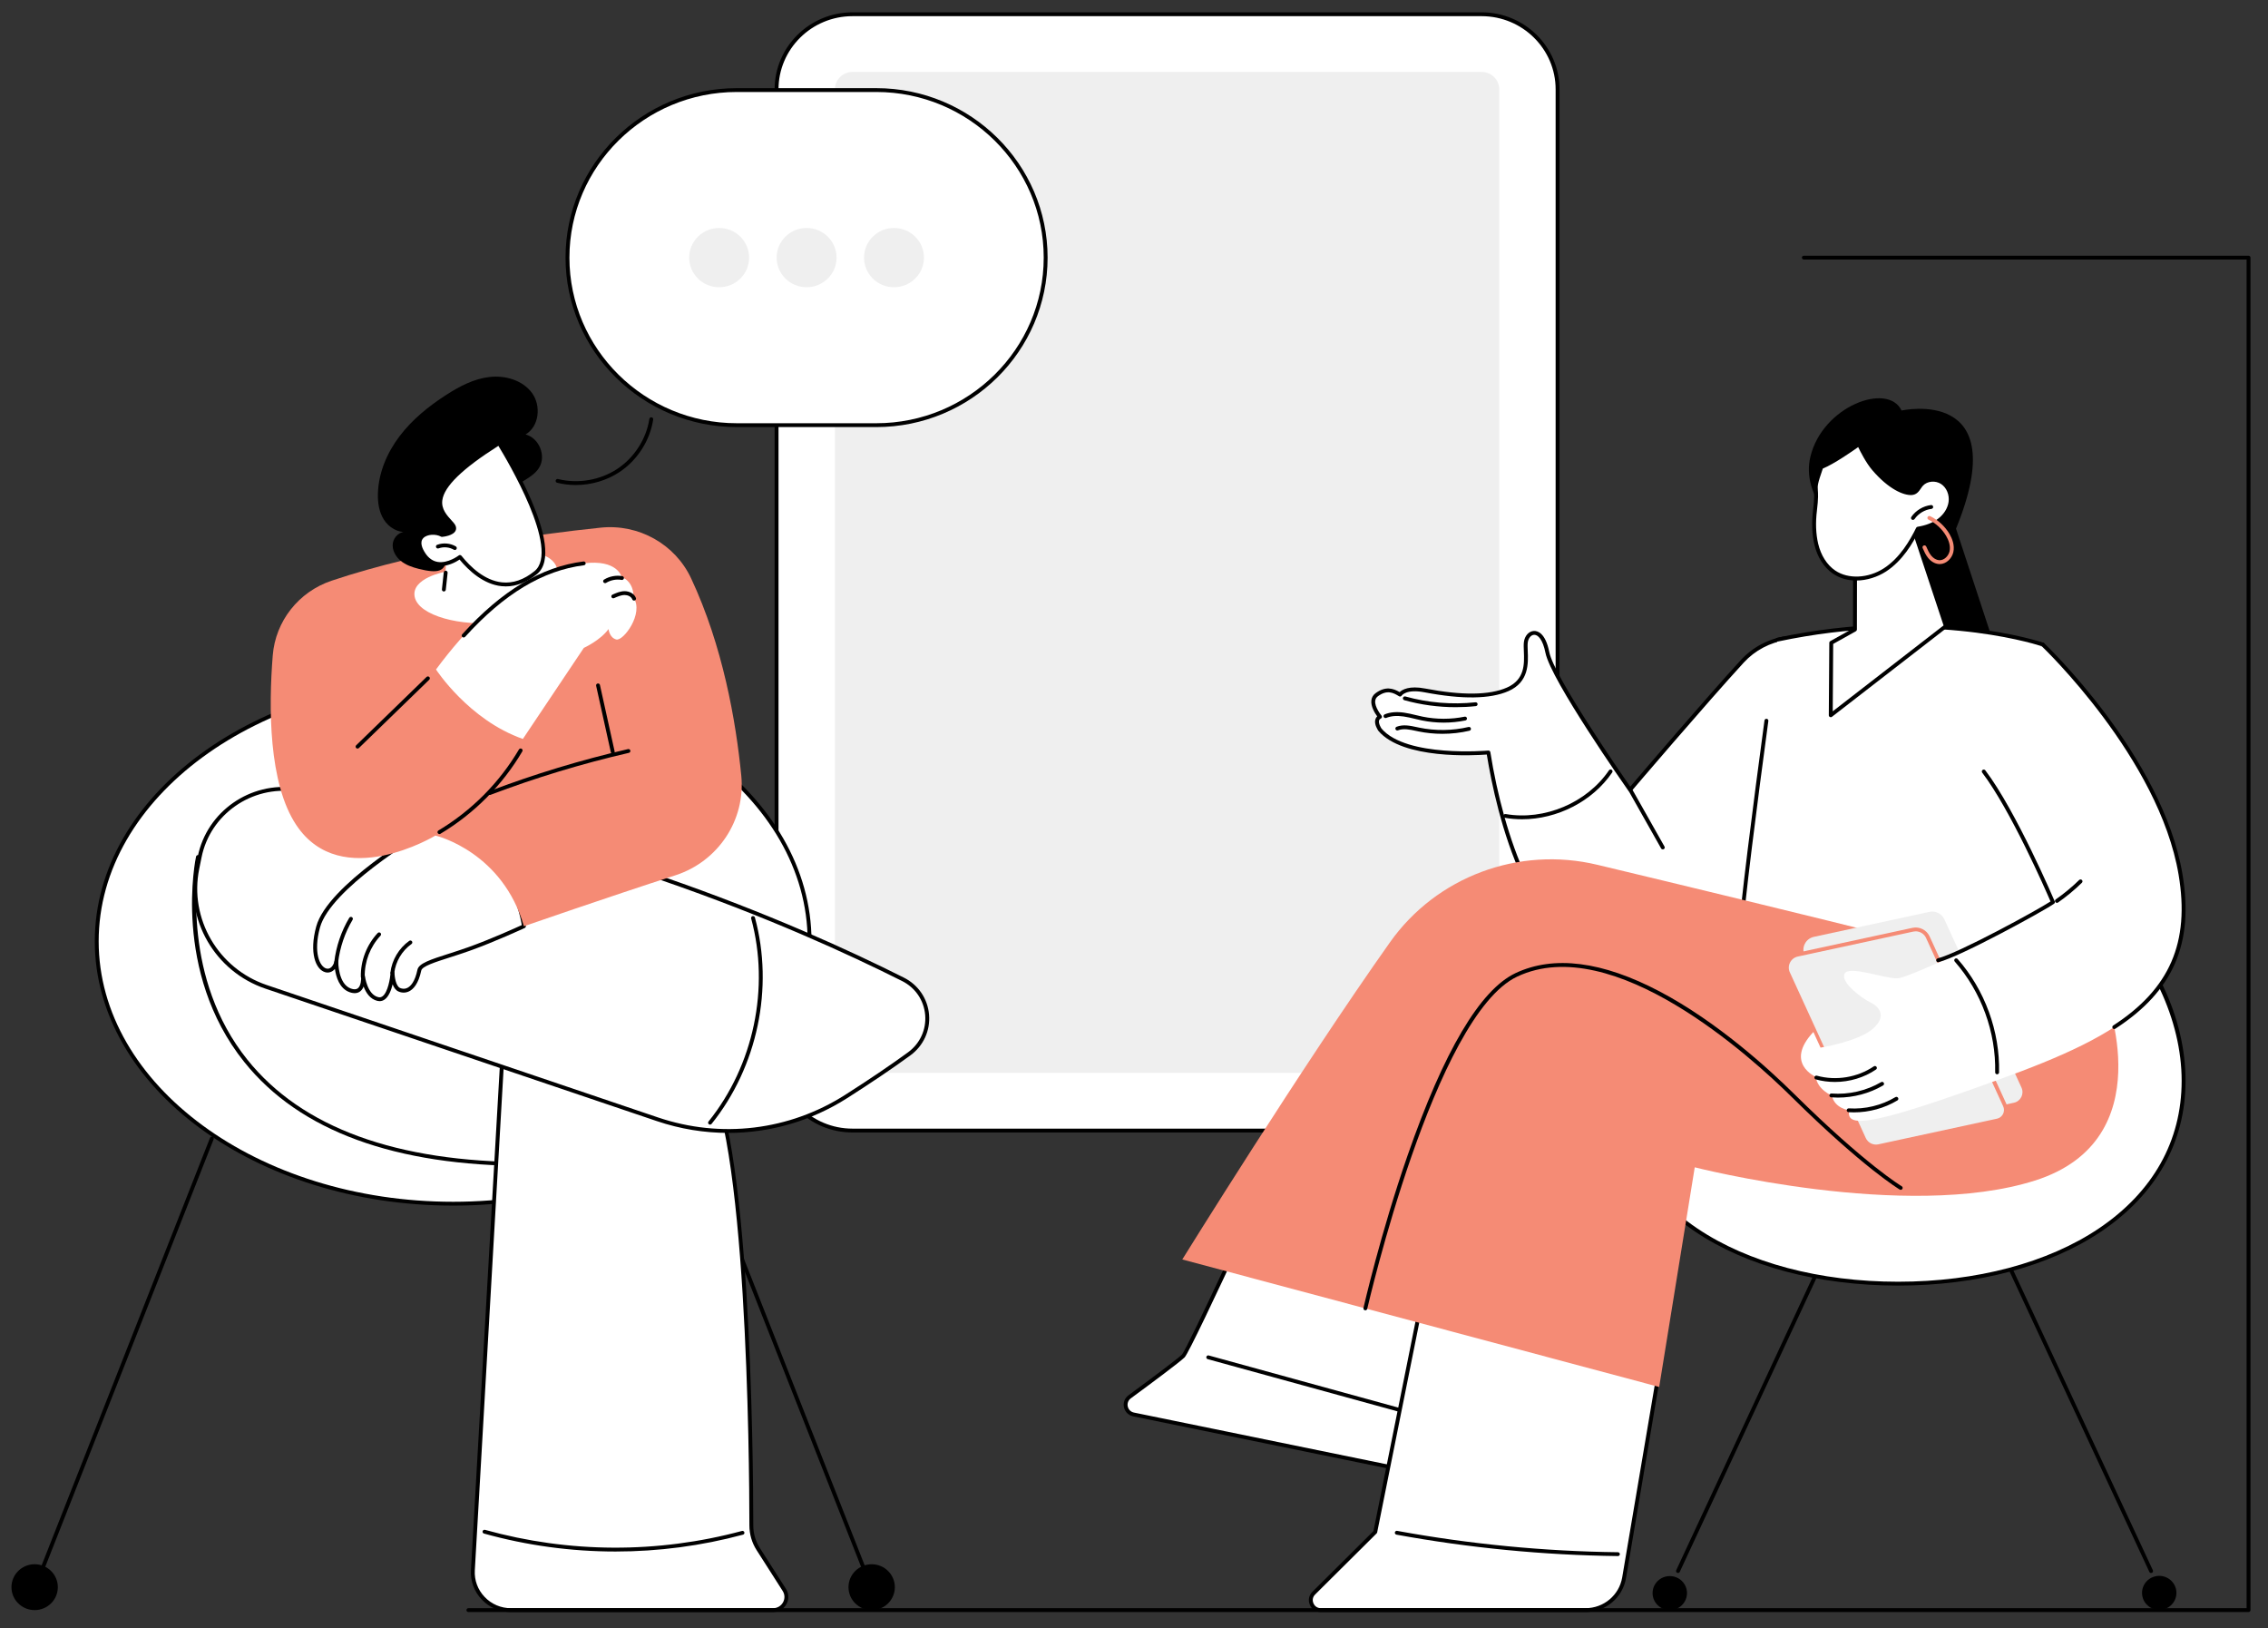 <svg width="124" height="89" viewBox="0 0 124 89" fill="none" xmlns="http://www.w3.org/2000/svg">
<rect x="0" y="0" width="124" height="89" fill="#333333" stroke="none"/>
<g clip-path="url(#clip0_3556_4136)">
<path d="M81.007 61.794H46.609C44.317 61.794 42.458 59.956 42.458 57.688V4.884C42.458 2.617 44.317 0.779 46.609 0.779H81.007C83.3 0.779 85.158 2.617 85.158 4.884V57.688C85.158 59.956 83.3 61.794 81.007 61.794Z" fill="white"/>
<path d="M81.007 61.898H46.609C44.261 61.898 42.352 60.01 42.352 57.688V4.884C42.352 2.562 44.261 0.673 46.609 0.673H81.007C83.355 0.673 85.264 2.562 85.264 4.884V57.688C85.264 60.01 83.355 61.898 81.007 61.898ZM46.609 0.884C44.379 0.884 42.564 2.678 42.564 4.884V57.688C42.564 59.894 44.379 61.688 46.609 61.688H81.007C83.237 61.688 85.052 59.894 85.052 57.688V4.884C85.052 2.678 83.237 0.884 81.007 0.884H46.609Z" fill="black"/>
<path d="M46.61 58.641C46.078 58.641 45.647 58.214 45.647 57.688V4.884C45.647 4.359 46.078 3.932 46.61 3.932H81.007C81.538 3.932 81.97 4.359 81.97 4.884V57.688C81.97 58.214 81.538 58.641 81.007 58.641L46.61 58.641Z" fill="#EFEFEF"/>
<path d="M24.776 65.791C35.538 65.791 44.263 59.37 44.263 51.449C44.263 43.528 35.538 37.107 24.776 37.107C14.014 37.107 5.289 43.528 5.289 51.449C5.289 59.37 14.014 65.791 24.776 65.791Z" fill="white"/>
<path d="M24.776 65.896C13.972 65.896 5.183 59.415 5.183 51.449C5.183 43.483 13.972 37.002 24.776 37.002C35.58 37.002 44.369 43.483 44.369 51.449C44.369 59.415 35.58 65.896 24.776 65.896ZM24.776 37.212C14.089 37.212 5.395 43.599 5.395 51.449C5.395 59.299 14.089 65.686 24.776 65.686C35.462 65.686 44.157 59.299 44.157 51.449C44.157 43.599 35.462 37.212 24.776 37.212Z" fill="black"/>
<path d="M1.912 86.879C1.899 86.879 1.886 86.876 1.873 86.871C1.819 86.85 1.792 86.789 1.813 86.735L11.483 62.191C11.505 62.137 11.566 62.11 11.621 62.131C11.676 62.152 11.703 62.213 11.681 62.267L2.011 86.812C1.995 86.853 1.954 86.879 1.912 86.879Z" fill="black"/>
<path d="M1.894 88.004C2.594 88.004 3.162 87.443 3.162 86.751C3.162 86.058 2.594 85.497 1.894 85.497C1.194 85.497 0.627 86.058 0.627 86.751C0.627 87.443 1.194 88.004 1.894 88.004Z" fill="black"/>
<path d="M47.64 86.879C47.597 86.879 47.557 86.853 47.541 86.812L37.87 62.268C37.849 62.214 37.876 62.153 37.931 62.132C37.986 62.11 38.047 62.137 38.069 62.191L47.739 86.736C47.76 86.79 47.733 86.851 47.679 86.872C47.666 86.876 47.653 86.879 47.64 86.879Z" fill="black"/>
<path d="M47.657 88.005C48.357 88.005 48.925 87.443 48.925 86.751C48.925 86.059 48.357 85.498 47.657 85.498C46.957 85.498 46.39 86.059 46.39 86.751C46.39 87.443 46.957 88.005 47.657 88.005Z" fill="black"/>
<path d="M10.822 46.84C10.723 47.217 7.525 64.163 29.932 63.61L32.774 54.857L10.822 46.84Z" fill="white"/>
<path d="M28.869 63.729C21.595 63.729 16.379 61.819 13.354 58.045C9.391 53.101 10.704 46.874 10.72 46.814C10.728 46.785 10.747 46.761 10.774 46.747C10.801 46.733 10.832 46.732 10.86 46.742L32.812 54.758C32.865 54.778 32.893 54.835 32.876 54.889L30.034 63.642C30.02 63.685 29.98 63.714 29.935 63.715C29.575 63.724 29.219 63.729 28.869 63.729ZM10.904 46.982C10.754 47.854 9.974 53.49 13.521 57.915C16.503 61.635 21.664 63.518 28.868 63.518C29.193 63.518 29.521 63.514 29.855 63.507L32.642 54.92L10.904 46.982Z" fill="black"/>
<path d="M27.512 56.922L25.854 85.823C25.786 87.007 26.739 88.004 27.938 88.004H42.265C42.839 88.004 43.187 87.379 42.881 86.9L41.457 84.671C41.21 84.285 41.079 83.838 41.079 83.381C41.076 79.581 40.933 61.389 38.488 58.319L27.512 56.922Z" fill="white"/>
<path d="M42.265 88.11H27.938C27.328 88.11 26.762 87.868 26.343 87.43C25.925 86.992 25.713 86.42 25.748 85.818L27.406 56.916C27.408 56.887 27.422 56.86 27.444 56.841C27.467 56.823 27.496 56.815 27.526 56.818L38.501 58.215C38.529 58.218 38.554 58.233 38.571 58.254C41.044 61.358 41.182 79.73 41.185 83.381C41.185 83.819 41.31 84.245 41.547 84.615L42.971 86.844C43.135 87.102 43.145 87.416 42.996 87.683C42.847 87.95 42.574 88.11 42.265 88.11ZM27.612 57.041L25.96 85.83C25.929 86.373 26.12 86.89 26.498 87.286C26.876 87.682 27.387 87.9 27.938 87.9H42.265C42.495 87.9 42.699 87.781 42.81 87.582C42.921 87.382 42.914 87.148 42.791 86.956L41.367 84.727C41.109 84.324 40.973 83.859 40.972 83.382C40.97 79.755 40.834 61.566 38.431 58.418L27.612 57.041Z" fill="black"/>
<path d="M33.653 84.802C31.232 84.802 28.811 84.475 26.46 83.82C26.404 83.805 26.371 83.746 26.387 83.691C26.403 83.635 26.462 83.602 26.518 83.618C31.108 84.895 35.966 84.916 40.567 83.678C40.623 83.663 40.682 83.696 40.697 83.752C40.713 83.808 40.679 83.866 40.623 83.881C38.341 84.495 35.997 84.802 33.653 84.802Z" fill="black"/>
<path d="M10.917 46.836L10.789 47.469C10.223 50.252 11.831 53.019 14.547 53.938L35.941 61.175C39.392 62.343 43.194 61.886 46.261 59.933C47.411 59.2 48.617 58.398 49.708 57.602C51.164 56.541 50.982 54.337 49.37 53.527C43.824 50.74 31.507 45.304 16.176 43.163C13.714 42.819 11.406 44.426 10.917 46.836Z" fill="white"/>
<path d="M39.82 61.922C38.508 61.922 37.188 61.709 35.907 61.275L14.512 54.037C11.756 53.105 10.111 50.272 10.684 47.448L10.812 46.815C11.311 44.357 13.674 42.707 16.19 43.058C31.351 45.176 43.516 50.468 49.417 53.434C50.207 53.83 50.722 54.588 50.795 55.46C50.868 56.334 50.485 57.166 49.771 57.686C48.791 58.401 47.629 59.186 46.318 60.021C44.344 61.279 42.095 61.922 39.82 61.922ZM11.021 46.856L10.892 47.49C10.34 50.211 11.926 52.94 14.581 53.838L35.975 61.076C39.418 62.241 43.145 61.792 46.203 59.845C47.511 59.012 48.669 58.229 49.645 57.517C50.299 57.04 50.65 56.278 50.583 55.478C50.516 54.678 50.044 53.984 49.321 53.621C43.431 50.661 31.291 45.38 16.161 43.266C13.755 42.931 11.498 44.508 11.021 46.856Z" fill="black"/>
<path d="M38.821 61.469C38.798 61.469 38.775 61.462 38.755 61.446C38.709 61.41 38.701 61.344 38.738 61.299C41.205 58.236 42.098 53.984 41.069 50.203C41.053 50.147 41.087 50.089 41.144 50.074C41.2 50.059 41.259 50.092 41.274 50.148C42.32 53.993 41.412 58.315 38.904 61.43C38.883 61.456 38.852 61.469 38.821 61.469Z" fill="black"/>
<path d="M23.236 45.367C23.236 45.367 18.01 48.41 17.392 50.669C16.773 52.928 18.092 53.623 18.389 52.576C18.389 52.576 18.374 53.855 19.149 54.131C19.925 54.407 19.85 53.382 19.85 53.382C19.85 53.382 19.977 54.447 20.659 54.605C21.341 54.762 21.461 53.184 21.461 53.184C21.461 53.184 21.481 53.934 21.82 54.092C22.159 54.249 22.696 54.131 22.928 53.025C23.011 52.628 24.209 52.379 25.618 51.878C27.026 51.377 28.644 50.626 28.644 50.626C28.644 50.626 28.083 45.616 23.236 45.367Z" fill="white"/>
<path d="M20.754 54.721C20.715 54.721 20.675 54.716 20.635 54.706C20.228 54.612 20.002 54.245 19.88 53.922C19.84 54.025 19.779 54.121 19.689 54.188C19.541 54.299 19.348 54.313 19.113 54.23C18.554 54.031 18.371 53.384 18.311 52.96C18.158 53.139 17.958 53.187 17.785 53.14C17.253 52.995 16.898 52.07 17.289 50.641C17.912 48.367 22.967 45.401 23.182 45.276C23.2 45.265 23.221 45.26 23.242 45.261C28.122 45.513 28.744 50.563 28.75 50.614C28.755 50.659 28.731 50.702 28.689 50.721C28.673 50.728 27.051 51.48 25.654 51.977C25.276 52.111 24.909 52.229 24.585 52.333C23.777 52.591 23.08 52.815 23.032 53.046C22.876 53.791 22.585 54.075 22.369 54.182C22.18 54.276 21.969 54.277 21.774 54.187C21.625 54.117 21.529 53.965 21.467 53.8C21.39 54.114 21.259 54.465 21.038 54.625C20.95 54.689 20.855 54.721 20.754 54.721ZM19.85 53.276C19.903 53.276 19.949 53.316 19.956 53.369C19.957 53.379 20.083 54.363 20.683 54.502C20.769 54.522 20.841 54.507 20.912 54.456C21.212 54.238 21.333 53.458 21.355 53.176C21.359 53.121 21.405 53.079 21.461 53.079C21.462 53.079 21.462 53.079 21.463 53.079C21.52 53.081 21.565 53.125 21.567 53.181C21.572 53.359 21.637 53.89 21.865 53.996C21.943 54.033 22.099 54.08 22.274 53.994C22.448 53.908 22.685 53.666 22.823 53.003C22.897 52.653 23.542 52.446 24.519 52.133C24.842 52.029 25.208 51.912 25.582 51.779C26.804 51.345 28.201 50.713 28.528 50.563C28.432 49.947 27.614 45.717 23.263 45.473C22.855 45.715 18.071 48.588 17.494 50.696C17.121 52.059 17.481 52.839 17.842 52.937C18.034 52.989 18.204 52.84 18.287 52.548C18.301 52.497 18.351 52.464 18.404 52.472C18.457 52.48 18.496 52.525 18.495 52.577C18.495 52.589 18.49 53.785 19.185 54.032C19.348 54.09 19.474 54.086 19.561 54.021C19.738 53.888 19.753 53.52 19.744 53.389C19.74 53.332 19.783 53.282 19.84 53.277C19.843 53.276 19.847 53.276 19.85 53.276Z" fill="black"/>
<path d="M22.438 51.511C21.894 51.896 21.526 52.515 21.45 53.172L22.438 51.511Z" fill="white"/>
<path d="M21.45 53.277C21.446 53.277 21.442 53.277 21.438 53.277C21.38 53.27 21.338 53.218 21.345 53.16C21.424 52.476 21.809 51.827 22.375 51.425C22.423 51.391 22.489 51.402 22.524 51.449C22.558 51.497 22.547 51.562 22.499 51.596C21.981 51.964 21.628 52.557 21.556 53.184C21.549 53.238 21.503 53.277 21.45 53.277Z" fill="black"/>
<path d="M20.728 51.068C20.145 51.69 19.818 52.54 19.836 53.388L20.728 51.068Z" fill="white"/>
<path d="M19.835 53.493C19.778 53.493 19.73 53.448 19.729 53.391C19.711 52.513 20.047 51.641 20.65 50.997C20.69 50.954 20.757 50.952 20.8 50.991C20.843 51.031 20.846 51.097 20.806 51.14C20.24 51.744 19.925 52.563 19.942 53.386C19.943 53.444 19.896 53.492 19.838 53.493C19.837 53.493 19.836 53.493 19.835 53.493Z" fill="black"/>
<path d="M19.187 50.219C18.754 50.945 18.477 51.761 18.381 52.598L19.187 50.219Z" fill="white"/>
<path d="M18.381 52.703C18.377 52.703 18.373 52.703 18.369 52.703C18.31 52.696 18.268 52.644 18.275 52.586C18.373 51.738 18.656 50.901 19.095 50.166C19.125 50.116 19.19 50.1 19.241 50.129C19.291 50.159 19.308 50.223 19.278 50.273C18.855 50.983 18.581 51.791 18.486 52.61C18.48 52.664 18.434 52.703 18.381 52.703Z" fill="black"/>
<path d="M23.805 45.67C23.959 45.703 27.487 46.613 28.645 50.626C28.645 50.626 33.227 49.038 36.929 47.841C39.269 47.084 40.767 44.822 40.529 42.399C40.236 39.408 39.519 35.306 37.785 31.609C36.906 29.736 34.917 28.625 32.841 28.84C29.222 29.216 23.168 30.049 18.13 31.74C16.328 32.345 15.062 33.948 14.912 35.825C14.685 38.657 14.677 42.818 16.204 45.102C18.666 48.785 23.805 45.67 23.805 45.67Z" fill="#F58B75"/>
<path d="M24.025 45.588C23.989 45.588 23.954 45.57 23.934 45.538C23.904 45.488 23.92 45.423 23.97 45.393C25.785 44.307 27.307 42.775 28.374 40.962C28.404 40.912 28.469 40.895 28.519 40.924C28.57 40.953 28.587 41.018 28.558 41.068C27.473 42.911 25.925 44.469 24.08 45.573C24.063 45.583 24.044 45.588 24.025 45.588Z" fill="black"/>
<path d="M19.549 40.915C19.521 40.915 19.494 40.905 19.473 40.884C19.432 40.842 19.432 40.776 19.474 40.735L23.32 37.002C23.362 36.961 23.429 36.961 23.471 37.003C23.512 37.044 23.511 37.111 23.469 37.152L19.623 40.885C19.602 40.905 19.576 40.915 19.549 40.915Z" fill="black"/>
<path d="M26.778 43.452C26.735 43.452 26.695 43.426 26.679 43.384C26.658 43.33 26.685 43.27 26.74 43.249C29.207 42.312 31.762 41.537 34.335 40.944C34.392 40.93 34.45 40.966 34.463 41.023C34.476 41.079 34.441 41.136 34.383 41.149C31.82 41.739 29.274 42.512 26.816 43.445C26.804 43.45 26.791 43.452 26.778 43.452Z" fill="black"/>
<path d="M33.5 41.196C33.451 41.196 33.407 41.162 33.396 41.113L32.593 37.483C32.581 37.426 32.617 37.37 32.674 37.358C32.732 37.345 32.788 37.381 32.801 37.438L33.604 41.068C33.616 41.125 33.58 41.181 33.523 41.193C33.515 41.195 33.507 41.196 33.5 41.196Z" fill="black"/>
<path d="M24.484 29.528L24.356 31.246C24.356 31.246 22.458 31.59 22.674 32.628C22.891 33.666 25.234 34.259 27.282 34.01C29.717 33.715 31.755 30.982 29.556 30.289C27.357 29.597 24.484 29.528 24.484 29.528Z" fill="white"/>
<path d="M24.267 32.328C24.264 32.328 24.26 32.328 24.256 32.328C24.198 32.322 24.155 32.27 24.162 32.212L24.262 31.287C24.268 31.23 24.32 31.187 24.379 31.194C24.437 31.2 24.479 31.252 24.473 31.31L24.373 32.234C24.367 32.288 24.321 32.328 24.267 32.328Z" fill="black"/>
<path d="M23.838 36.592C23.838 36.592 25.63 39.354 28.587 40.389L31.92 35.412C31.92 35.412 32.828 35 33.271 34.382C33.271 34.382 33.313 34.849 33.693 34.953C34.073 35.057 35.221 33.534 34.636 32.657C34.636 32.657 34.706 31.833 33.989 31.536C33.989 31.536 33.769 30.557 31.913 30.792C30.137 31.016 27.282 31.947 23.838 36.592Z" fill="white"/>
<path d="M25.35 34.843C25.325 34.843 25.3 34.834 25.279 34.817C25.236 34.778 25.232 34.711 25.271 34.668C27.433 32.28 29.601 30.978 31.9 30.688C31.958 30.681 32.011 30.721 32.019 30.779C32.026 30.836 31.985 30.889 31.927 30.896C29.681 31.18 27.556 32.46 25.43 34.808C25.409 34.831 25.38 34.843 25.35 34.843Z" fill="black"/>
<path d="M34.668 32.826C34.624 32.826 34.584 32.8 34.568 32.757C34.51 32.602 34.317 32.522 34.154 32.522C34.151 32.522 34.149 32.522 34.147 32.522C33.95 32.524 33.75 32.614 33.574 32.692C33.52 32.716 33.457 32.693 33.433 32.64C33.409 32.587 33.433 32.525 33.486 32.501C33.682 32.414 33.903 32.315 34.144 32.312C34.147 32.312 34.15 32.312 34.153 32.312C34.384 32.312 34.672 32.427 34.767 32.684C34.788 32.739 34.76 32.799 34.704 32.819C34.692 32.824 34.68 32.826 34.668 32.826Z" fill="black"/>
<path d="M33.082 31.873C33.046 31.873 33.012 31.856 32.992 31.823C32.961 31.774 32.976 31.709 33.026 31.679C33.32 31.499 33.684 31.43 34.024 31.49C34.082 31.5 34.121 31.554 34.111 31.611C34.1 31.669 34.045 31.707 33.987 31.697C33.698 31.646 33.388 31.704 33.138 31.858C33.12 31.868 33.101 31.873 33.082 31.873Z" fill="black"/>
<path d="M22.893 31.092C22.538 31.003 22.18 30.88 21.899 30.646C21.618 30.412 21.425 30.049 21.478 29.69C21.531 29.331 21.883 29.016 22.246 29.073C21.748 29.127 21.259 28.825 20.991 28.407C20.724 27.988 20.648 27.475 20.662 26.981C20.692 25.847 21.157 24.752 21.844 23.844C22.531 22.937 23.431 22.205 24.392 21.587C25.119 21.118 25.91 20.701 26.773 20.604C27.635 20.507 28.584 20.787 29.09 21.484C29.596 22.181 29.481 23.309 28.734 23.746C29.477 23.938 29.876 24.919 29.474 25.566C29.099 26.17 28.274 26.352 27.824 26.905C27.432 27.387 27.398 28.051 27.229 28.647C26.99 29.488 24.477 29.629 24.413 30.498C24.357 31.246 23.955 31.356 22.893 31.092Z" fill="black"/>
<path d="M27.282 24.223C27.282 24.223 30.923 29.976 29.291 31.299C27.659 32.621 26.159 31.706 25.147 30.442C25.147 30.442 23.906 31.408 23.167 30.297C22.428 29.185 23.639 28.943 24.163 29.239C24.163 29.239 25.188 29.15 24.699 28.615C23.994 27.842 22.998 26.914 27.282 24.223Z" fill="white"/>
<path d="M27.658 32.051C27.579 32.051 27.5 32.047 27.42 32.039C26.44 31.934 25.642 31.208 25.127 30.585C24.93 30.717 24.424 31.006 23.9 30.921C23.569 30.868 23.293 30.677 23.078 30.355C22.676 29.749 22.849 29.413 22.988 29.267C23.267 28.973 23.838 28.956 24.185 29.132C24.389 29.108 24.672 29.029 24.718 28.911C24.745 28.843 24.68 28.751 24.62 28.685L24.575 28.637C24.256 28.288 23.894 27.893 23.973 27.31C24.089 26.464 25.122 25.455 27.225 24.134C27.249 24.119 27.278 24.114 27.306 24.12C27.333 24.127 27.357 24.144 27.372 24.167C27.523 24.405 31.043 30.015 29.358 31.38C28.808 31.826 28.237 32.051 27.658 32.051ZM25.147 30.337C25.178 30.337 25.209 30.351 25.23 30.377C25.716 30.984 26.495 31.729 27.443 31.83C28.045 31.894 28.643 31.688 29.223 31.218C30.657 30.056 27.698 25.102 27.248 24.369C25.29 25.609 24.287 26.581 24.184 27.338C24.117 27.825 24.43 28.166 24.733 28.496L24.778 28.544C24.923 28.704 24.97 28.853 24.916 28.988C24.8 29.281 24.236 29.339 24.173 29.344C24.151 29.347 24.129 29.341 24.111 29.331C23.848 29.182 23.358 29.185 23.143 29.411C22.93 29.635 23.087 29.985 23.256 30.239C23.436 30.511 23.664 30.67 23.933 30.714C24.498 30.805 25.075 30.364 25.081 30.36C25.101 30.345 25.124 30.337 25.147 30.337Z" fill="black"/>
<path d="M24.868 30.061C24.85 30.061 24.831 30.056 24.814 30.047C24.563 29.901 24.25 29.874 23.977 29.973C23.922 29.993 23.861 29.965 23.841 29.911C23.82 29.857 23.848 29.796 23.904 29.776C24.236 29.655 24.616 29.688 24.922 29.865C24.972 29.895 24.989 29.959 24.96 30.009C24.94 30.043 24.904 30.061 24.868 30.061Z" fill="black"/>
<path d="M100.364 28.676C100.364 28.676 98.498 27.018 98.977 24.98C99.632 22.199 103.215 20.866 103.966 22.438C103.966 22.438 110.15 21.056 106.943 28.895L108.85 34.695L103.259 34.095L102.676 29.171L100.364 28.676Z" fill="black"/>
<path d="M117.608 85.976C117.568 85.976 117.53 85.953 117.512 85.915L104.219 57.354C104.194 57.301 104.218 57.239 104.271 57.215C104.324 57.19 104.387 57.213 104.412 57.266L117.705 85.827C117.729 85.879 117.706 85.942 117.653 85.966C117.638 85.973 117.623 85.976 117.608 85.976Z" fill="black"/>
<path d="M118.269 87.968C118.774 87.85 119.087 87.349 118.968 86.849C118.849 86.35 118.342 86.04 117.837 86.158C117.332 86.276 117.019 86.777 117.138 87.277C117.257 87.776 117.764 88.086 118.269 87.968Z" fill="black"/>
<path d="M91.742 85.975C91.727 85.975 91.712 85.972 91.698 85.966C91.644 85.942 91.621 85.879 91.645 85.826L104.939 57.266C104.963 57.213 105.026 57.19 105.079 57.214C105.133 57.238 105.156 57.301 105.132 57.353L91.839 85.914C91.821 85.953 91.782 85.975 91.742 85.975Z" fill="black"/>
<path d="M91.958 87.732C92.326 87.369 92.326 86.78 91.958 86.417C91.591 86.054 90.996 86.054 90.629 86.417C90.261 86.78 90.261 87.369 90.629 87.732C90.996 88.095 91.591 88.095 91.958 87.732Z" fill="black"/>
<path d="M88.165 59.073C88.165 66.037 95.154 70.162 103.775 70.162C112.397 70.162 119.386 66.037 119.386 59.073C119.386 52.11 112.397 44.945 103.775 44.945C95.154 44.945 88.165 52.11 88.165 59.073Z" fill="white"/>
<path d="M103.775 70.267C99.446 70.267 95.504 69.219 92.677 67.316C89.656 65.281 88.059 62.431 88.059 59.073C88.059 55.633 89.737 52.079 92.664 49.322C95.731 46.431 99.677 44.84 103.775 44.84C107.873 44.84 111.819 46.431 114.887 49.322C117.813 52.079 119.492 55.633 119.492 59.073C119.492 62.431 117.895 65.281 114.873 67.316C112.046 69.219 108.105 70.267 103.775 70.267ZM103.775 45.05C94.902 45.05 88.271 52.453 88.271 59.073C88.271 62.359 89.836 65.149 92.797 67.142C95.589 69.021 99.488 70.056 103.775 70.056C108.063 70.056 111.962 69.021 114.754 67.142C117.714 65.149 119.279 62.358 119.279 59.073C119.279 52.453 112.649 45.05 103.775 45.05Z" fill="black"/>
<path d="M115.138 57.402C114.819 59.268 113.928 61.001 112.657 62.225C111.385 63.449 109.741 64.156 108.08 64.195L115.138 57.402Z" fill="white"/>
<path d="M108.08 64.3C108.022 64.3 107.975 64.254 107.974 64.197C107.972 64.139 108.019 64.091 108.077 64.09C109.722 64.051 111.322 63.362 112.583 62.149C113.846 60.932 114.716 59.24 115.033 57.384C115.042 57.327 115.097 57.288 115.155 57.297C115.213 57.307 115.252 57.361 115.242 57.419C114.918 59.319 114.026 61.052 112.731 62.3C111.432 63.55 109.781 64.26 108.082 64.3C108.082 64.3 108.081 64.3 108.08 64.3Z" fill="black"/>
<path d="M96.68 49.139C96.68 49.139 90.271 52.322 87.129 51.82C83.987 51.318 82.09 45.617 81.378 41.128C81.378 41.128 76.873 41.542 75.45 39.888C75.45 39.888 75.08 39.364 75.45 39.179C75.45 39.179 74.747 38.351 75.279 37.967C75.811 37.582 76.197 37.747 76.546 37.967C76.546 37.967 76.793 37.523 77.901 37.736C79.01 37.948 81.088 38.269 82.43 37.678C83.772 37.087 83.349 35.731 83.423 35.109C83.496 34.486 84.305 34.174 84.6 35.658C84.894 37.142 89.123 43.169 89.123 43.169C89.123 43.169 93.165 38.428 95.259 36.145C95.891 35.456 96.742 35.008 97.669 34.875L99.694 34.843L96.68 49.139Z" fill="white"/>
<path d="M87.873 51.979C87.604 51.979 87.349 51.961 87.112 51.923C85.648 51.689 84.347 50.374 83.246 48.013C82.106 45.57 81.534 42.76 81.289 41.241C80.599 41.294 76.71 41.514 75.369 39.956C75.338 39.913 75.125 39.601 75.192 39.336C75.21 39.266 75.246 39.205 75.298 39.156C75.175 38.988 74.937 38.613 74.978 38.277C74.998 38.114 75.078 37.981 75.216 37.882C75.747 37.497 76.159 37.616 76.524 37.83C76.665 37.694 77.046 37.465 77.921 37.633C79.933 38.018 81.435 38.001 82.386 37.582C83.378 37.145 83.343 36.285 83.315 35.593C83.307 35.402 83.3 35.237 83.317 35.096C83.358 34.753 83.589 34.496 83.868 34.486C84.052 34.479 84.494 34.578 84.704 35.638C84.968 36.973 88.551 42.163 89.131 42.996C89.74 42.284 93.281 38.144 95.18 36.074C95.826 35.37 96.704 34.907 97.653 34.77C97.658 34.77 97.662 34.77 97.667 34.769L99.692 34.738C99.724 34.738 99.755 34.751 99.776 34.776C99.796 34.801 99.805 34.833 99.798 34.864L96.783 49.16C96.777 49.191 96.756 49.218 96.727 49.232C96.484 49.353 91.157 51.979 87.873 51.979ZM81.378 41.023C81.43 41.023 81.475 41.06 81.483 41.112C82.211 45.702 84.13 51.234 87.146 51.716C90.08 52.185 96.004 49.35 96.586 49.067L99.563 34.95L97.677 34.98C96.779 35.11 95.949 35.549 95.338 36.215C93.269 38.471 89.244 43.19 89.204 43.237C89.183 43.262 89.15 43.276 89.118 43.274C89.085 43.273 89.054 43.256 89.035 43.229C88.862 42.983 84.79 37.167 84.495 35.678C84.351 34.953 84.088 34.696 83.885 34.696C83.882 34.696 83.879 34.696 83.876 34.696C83.706 34.702 83.556 34.885 83.528 35.121C83.513 35.245 83.52 35.402 83.527 35.585C83.555 36.26 83.597 37.279 82.473 37.774C81.481 38.211 79.936 38.233 77.881 37.839C76.879 37.647 76.64 38.015 76.638 38.019C76.623 38.043 76.598 38.061 76.57 38.068C76.542 38.074 76.513 38.07 76.489 38.055C76.164 37.851 75.832 37.696 75.341 38.051C75.252 38.116 75.202 38.198 75.189 38.301C75.146 38.652 75.528 39.107 75.531 39.111C75.552 39.136 75.561 39.168 75.554 39.2C75.547 39.231 75.527 39.258 75.498 39.273C75.443 39.3 75.411 39.336 75.398 39.387C75.361 39.533 75.489 39.76 75.537 39.827C76.902 41.413 81.324 41.027 81.368 41.023C81.372 41.023 81.375 41.023 81.378 41.023Z" fill="black"/>
<path d="M83.219 44.779C82.905 44.779 82.592 44.754 82.283 44.7C82.225 44.69 82.187 44.635 82.197 44.578C82.207 44.521 82.262 44.483 82.32 44.493C84.44 44.861 86.763 43.878 87.969 42.103C88.002 42.055 88.068 42.042 88.116 42.074C88.165 42.107 88.178 42.172 88.145 42.22C87.069 43.804 85.137 44.779 83.219 44.779Z" fill="black"/>
<path d="M90.912 46.426C90.874 46.426 90.838 46.407 90.819 46.372L89.066 43.268C89.038 43.218 89.056 43.154 89.107 43.125C89.159 43.097 89.223 43.115 89.252 43.166L91.004 46.27C91.033 46.321 91.015 46.385 90.963 46.413C90.947 46.422 90.929 46.426 90.912 46.426Z" fill="black"/>
<path d="M78.86 40.109C78.416 40.109 77.973 40.065 77.541 39.975L77.417 39.949C77.082 39.876 76.735 39.802 76.435 39.918C76.381 39.939 76.319 39.913 76.297 39.859C76.276 39.805 76.303 39.744 76.358 39.723C76.717 39.583 77.096 39.664 77.463 39.743L77.585 39.769C78.473 39.953 79.409 39.942 80.291 39.735C80.349 39.722 80.406 39.757 80.419 39.813C80.433 39.87 80.397 39.926 80.34 39.94C79.857 40.053 79.358 40.109 78.86 40.109Z" fill="black"/>
<path d="M79.591 38.653C78.641 38.653 77.685 38.524 76.778 38.27C76.722 38.254 76.689 38.196 76.705 38.14C76.721 38.084 76.78 38.051 76.836 38.067C78.069 38.413 79.394 38.523 80.668 38.386C80.727 38.379 80.779 38.421 80.785 38.479C80.791 38.536 80.749 38.588 80.691 38.594C80.327 38.634 79.959 38.653 79.591 38.653Z" fill="black"/>
<path d="M78.933 39.497C78.53 39.497 78.128 39.456 77.737 39.376C77.611 39.35 77.486 39.32 77.361 39.29C77.159 39.241 76.95 39.191 76.743 39.161C76.363 39.106 76.051 39.132 75.791 39.239C75.736 39.261 75.674 39.236 75.652 39.182C75.629 39.128 75.655 39.067 75.709 39.044C76.006 38.923 76.354 38.893 76.773 38.953C76.99 38.984 77.204 39.036 77.411 39.086C77.534 39.115 77.657 39.145 77.78 39.17C78.531 39.324 79.326 39.325 80.077 39.172C80.134 39.16 80.191 39.197 80.203 39.253C80.214 39.31 80.177 39.366 80.12 39.378C79.731 39.457 79.332 39.497 78.933 39.497Z" fill="black"/>
<path d="M114.828 52.828L111.685 35.228C111.685 35.228 105.72 33.155 97.186 34.961C97.186 34.961 95.284 48.48 95.123 51.559L114.828 52.828Z" fill="white"/>
<path d="M114.828 52.933C114.826 52.933 114.824 52.933 114.821 52.933L95.116 51.663C95.058 51.66 95.014 51.611 95.017 51.553C95.115 49.66 95.862 43.887 96.471 39.378C96.479 39.321 96.532 39.281 96.591 39.288C96.649 39.296 96.69 39.348 96.682 39.406C96.084 43.832 95.354 49.475 95.235 51.46L114.7 52.714L111.591 35.308C110.952 35.104 105.168 33.379 97.208 35.063C97.151 35.075 97.094 35.039 97.082 34.982C97.07 34.925 97.106 34.87 97.164 34.858C105.629 33.067 111.66 35.108 111.72 35.129C111.756 35.141 111.783 35.172 111.79 35.21L114.933 52.81C114.939 52.842 114.929 52.874 114.907 52.898C114.887 52.92 114.858 52.933 114.828 52.933Z" fill="black"/>
<path d="M71.648 59.336C71.648 59.336 65.091 73.725 64.692 74.115C64.432 74.372 62.834 75.558 61.763 76.346C61.384 76.625 61.516 77.216 61.98 77.311L76.996 80.384L80.817 63.492L71.648 59.336Z" fill="white"/>
<path d="M76.997 80.489C76.989 80.489 76.982 80.489 76.975 80.487L61.958 77.414C61.702 77.362 61.508 77.172 61.452 76.92C61.395 76.668 61.49 76.416 61.7 76.262C63.387 75.02 64.424 74.232 64.618 74.041C64.915 73.73 68.927 65.051 71.551 59.293C71.563 59.267 71.585 59.247 71.611 59.237C71.638 59.228 71.667 59.228 71.693 59.24L80.862 63.396C80.907 63.417 80.932 63.466 80.921 63.515L77.1 80.407C77.089 80.456 77.045 80.489 76.997 80.489ZM71.701 59.475C70.85 61.342 65.16 73.804 64.767 74.19C64.51 74.443 63.026 75.548 61.827 76.43C61.685 76.534 61.621 76.705 61.659 76.875C61.697 77.045 61.828 77.173 62.001 77.208L76.916 80.26L80.695 63.552L71.701 59.475Z" fill="black"/>
<path d="M77.207 77.358C77.198 77.358 77.188 77.357 77.178 77.354L66.031 74.288C65.974 74.273 65.941 74.215 65.957 74.159C65.973 74.103 66.032 74.071 66.088 74.086L77.235 77.152C77.292 77.167 77.325 77.225 77.309 77.281C77.296 77.328 77.254 77.358 77.207 77.358Z" fill="black"/>
<path d="M90.764 74.616L88.796 86.234C88.623 87.256 87.728 88.004 86.68 88.004H72.216C71.728 88.004 71.482 87.421 71.827 87.078L75.19 83.735L78.032 69.575L90.764 74.616Z" fill="white"/>
<path d="M86.681 88.11H72.217C71.947 88.11 71.715 87.957 71.612 87.71C71.508 87.464 71.562 87.193 71.752 87.004L75.093 83.684L77.928 69.554C77.934 69.524 77.954 69.497 77.982 69.482C78.01 69.468 78.043 69.466 78.072 69.477L90.804 74.518C90.85 74.537 90.877 74.585 90.869 74.633L88.901 86.251C88.719 87.328 87.785 88.11 86.681 88.11ZM78.112 69.719L75.295 83.756C75.291 83.776 75.281 83.795 75.266 83.81L71.903 87.152C71.749 87.305 71.753 87.499 71.808 87.629C71.863 87.76 71.999 87.899 72.217 87.899H86.681C87.681 87.899 88.526 87.192 88.692 86.216L90.645 74.682L78.112 69.719Z" fill="black"/>
<path d="M88.457 85.051C88.457 85.051 88.456 85.051 88.456 85.051C84.406 85.002 80.332 84.608 76.349 83.88C76.291 83.869 76.253 83.814 76.263 83.757C76.274 83.7 76.33 83.662 76.387 83.673C80.359 84.399 84.421 84.792 88.459 84.841C88.517 84.842 88.564 84.889 88.564 84.948C88.563 85.005 88.515 85.051 88.457 85.051Z" fill="black"/>
<path d="M115.088 54.337C115.088 54.337 118.299 62.296 111.252 64.528C104.204 66.76 92.658 63.802 92.658 63.802L90.714 75.808L64.64 68.839C64.64 68.839 71.133 58.363 75.999 51.498C78.537 47.917 83.034 46.238 87.332 47.267C96.87 49.549 113.664 53.622 115.088 54.337Z" fill="#F58B75"/>
<path d="M74.648 71.619C74.641 71.619 74.633 71.618 74.625 71.616C74.568 71.603 74.532 71.547 74.545 71.491C74.554 71.451 75.475 67.421 76.949 63.178C78.934 57.462 80.923 54.101 82.86 53.188C84.956 52.201 87.61 52.54 90.75 54.196C93.885 55.849 96.7 58.415 98.099 59.798C102.018 63.671 103.955 64.826 103.974 64.837C104.025 64.867 104.041 64.931 104.011 64.981C103.981 65.031 103.916 65.048 103.866 65.018C103.847 65.007 101.891 63.843 97.948 59.947C95.757 57.781 88.198 50.907 82.952 53.378C78.443 55.502 74.788 71.377 74.752 71.537C74.741 71.586 74.697 71.619 74.648 71.619Z" fill="black"/>
<path d="M104.305 27.948L106.386 34.222L100.095 39.095L100.122 35.134L101.417 34.41L101.424 30.409L104.305 27.948Z" fill="white"/>
<path d="M100.095 39.2C100.079 39.2 100.063 39.197 100.048 39.19C100.011 39.172 99.988 39.135 99.988 39.094L100.015 35.133C100.015 35.096 100.036 35.061 100.069 35.042L101.311 34.348L101.317 30.409C101.317 30.378 101.331 30.349 101.354 30.329L104.236 27.869C104.262 27.846 104.299 27.838 104.333 27.847C104.368 27.857 104.395 27.882 104.406 27.916L106.487 34.189C106.501 34.231 106.487 34.278 106.451 34.305L100.16 39.178C100.141 39.193 100.118 39.2 100.095 39.2ZM100.227 35.196L100.202 38.878L106.262 34.185L104.254 28.131L101.53 30.457L101.524 34.41C101.523 34.447 101.503 34.482 101.47 34.501L100.227 35.196Z" fill="black"/>
<path d="M105.057 26.475C105.334 26.172 105.846 26.14 106.188 26.368C106.531 26.596 106.697 27.037 106.642 27.441C106.586 27.846 106.333 28.209 106.002 28.453C105.671 28.697 105.267 28.83 104.859 28.895C104.428 29.767 103.875 30.619 103.054 31.15C102.233 31.682 101.09 31.82 100.281 31.272C99.764 30.922 99.443 30.34 99.302 29.737C99.16 29.134 99.157 28.503 99.233 27.889C99.43 26.28 99.034 27.076 99.575 25.533C100.326 25.233 101.636 24.275 101.636 24.275C101.636 24.275 102.021 25.133 102.445 25.628C103.27 26.592 104.073 26.982 104.515 26.952C104.813 26.931 104.882 26.666 105.057 26.475Z" fill="white"/>
<path d="M101.483 31.73C101.047 31.73 100.608 31.621 100.221 31.359C99.724 31.022 99.361 30.455 99.198 29.761C99.067 29.201 99.043 28.567 99.128 27.877C99.207 27.227 99.189 26.982 99.176 26.804C99.156 26.531 99.148 26.429 99.474 25.498C99.484 25.47 99.507 25.447 99.535 25.436C100.265 25.144 101.56 24.201 101.573 24.191C101.599 24.172 101.632 24.166 101.663 24.174C101.694 24.182 101.72 24.204 101.733 24.233C101.737 24.241 102.117 25.082 102.526 25.56C103.32 26.488 104.093 26.877 104.508 26.847C104.663 26.837 104.731 26.747 104.839 26.589C104.881 26.528 104.924 26.464 104.979 26.404C105.282 26.073 105.851 26.017 106.248 26.281C106.61 26.522 106.81 26.994 106.747 27.456C106.691 27.865 106.443 28.259 106.066 28.537C105.764 28.759 105.383 28.912 104.931 28.99C104.583 29.685 104.021 30.651 103.113 31.239C102.663 31.529 102.075 31.73 101.483 31.73ZM99.66 25.612C99.364 26.46 99.371 26.552 99.388 26.788C99.401 26.965 99.421 27.232 99.339 27.902C99.257 28.568 99.28 29.177 99.405 29.713C99.556 30.356 99.888 30.879 100.341 31.185C101.05 31.666 102.142 31.615 102.996 31.063C103.882 30.49 104.43 29.525 104.764 28.849C104.78 28.818 104.809 28.797 104.843 28.791C105.284 28.721 105.653 28.579 105.939 28.369C106.271 28.124 106.489 27.781 106.537 27.427C106.589 27.043 106.425 26.652 106.129 26.456C105.822 26.251 105.368 26.292 105.137 26.545C105.092 26.594 105.055 26.649 105.015 26.707C104.909 26.862 104.788 27.039 104.523 27.057C104.087 27.085 103.264 26.748 102.364 25.696C102.025 25.3 101.716 24.691 101.594 24.436C101.273 24.665 100.3 25.343 99.66 25.612Z" fill="black"/>
<path d="M104.588 28.417C104.567 28.417 104.546 28.411 104.528 28.399C104.479 28.366 104.467 28.3 104.5 28.252C104.744 27.899 105.146 27.657 105.575 27.605C105.632 27.597 105.686 27.639 105.693 27.697C105.701 27.754 105.659 27.806 105.601 27.814C105.231 27.859 104.886 28.067 104.676 28.371C104.655 28.401 104.622 28.417 104.588 28.417Z" fill="black"/>
<path d="M106.048 30.831C106.033 30.831 106.017 30.83 106.001 30.829C105.792 30.814 105.581 30.694 105.421 30.5C105.285 30.334 105.201 30.142 105.119 29.956C105.096 29.903 105.12 29.841 105.174 29.818C105.228 29.794 105.291 29.819 105.314 29.872C105.39 30.045 105.469 30.224 105.586 30.368C105.709 30.517 105.866 30.608 106.017 30.619C106.296 30.638 106.531 30.384 106.588 30.137C106.659 29.824 106.528 29.507 106.405 29.296C106.182 28.913 105.838 28.596 105.438 28.402C105.385 28.376 105.363 28.313 105.389 28.261C105.415 28.209 105.479 28.187 105.531 28.213C105.97 28.425 106.345 28.773 106.589 29.191C106.731 29.434 106.882 29.804 106.795 30.183C106.72 30.509 106.424 30.831 106.048 30.831Z" fill="#F58B75"/>
<path d="M110.108 60.273L103.621 61.675C103.292 61.746 102.958 61.579 102.818 61.274L98.665 52.213C98.472 51.793 98.718 51.304 99.171 51.206L105.491 49.84C105.824 49.768 106.163 49.937 106.305 50.247L110.523 59.447C110.68 59.791 110.479 60.193 110.108 60.273Z" fill="#EFEFEF"/>
<path d="M109.203 61.248L102.717 62.65C102.388 62.721 102.054 62.554 101.914 62.249L97.76 53.188C97.568 52.769 97.814 52.279 98.267 52.181L104.586 50.815C104.92 50.743 105.259 50.912 105.401 51.222L109.618 60.422C109.776 60.767 109.574 61.168 109.203 61.248Z" fill="#EFEFEF"/>
<path d="M109.203 61.248L102.717 62.649C102.388 62.721 102.054 62.554 101.914 62.248L97.76 53.188C97.568 52.768 97.814 52.279 98.267 52.181L104.586 50.815C104.92 50.743 105.259 50.912 105.401 51.221L109.618 60.422C109.776 60.766 109.574 61.168 109.203 61.248Z" fill="#EFEFEF"/>
<path d="M102.568 62.771C102.251 62.771 101.952 62.587 101.817 62.292L97.663 53.232C97.558 53.002 97.563 52.74 97.678 52.514C97.791 52.291 97.998 52.132 98.244 52.078L104.563 50.713C104.943 50.631 105.336 50.827 105.497 51.178L109.715 60.379C109.804 60.573 109.799 60.793 109.703 60.983C109.607 61.172 109.433 61.306 109.226 61.35L102.74 62.752C102.682 62.765 102.625 62.771 102.568 62.771ZM104.738 50.904C104.695 50.904 104.652 50.909 104.609 50.918L98.289 52.283C98.106 52.323 97.952 52.442 97.868 52.609C97.782 52.778 97.778 52.973 97.857 53.145L102.01 62.205C102.129 62.463 102.417 62.607 102.694 62.547L109.181 61.145C109.325 61.114 109.446 61.021 109.513 60.889C109.58 60.756 109.584 60.602 109.521 60.466L105.304 51.265C105.202 51.043 104.976 50.904 104.738 50.904Z" fill="#F58B75"/>
<path d="M108.46 42.167C108.46 42.167 111.583 35.136 111.685 35.228C111.787 35.32 118.138 41.358 119.219 47.795C120.299 54.232 116.05 56.557 109.295 59.004C102.54 61.452 100.877 61.733 101.107 60.687C101.107 60.687 100.304 60.595 100.157 59.885C100.157 59.885 99.371 59.567 99.273 58.857C99.273 58.857 97.542 58.114 99.144 56.406L99.536 57.261C99.536 57.261 101.631 56.924 102.417 56.214C103.203 55.504 102.687 54.99 102.27 54.794C101.852 54.599 100.624 53.718 100.845 53.228C101.066 52.739 103.031 53.497 103.743 53.473C104.456 53.448 110.646 50.462 112.243 49.309C112.243 49.309 110.155 44.396 108.46 42.167Z" fill="white"/>
<path d="M105.966 52.591C105.918 52.591 105.875 52.56 105.863 52.513C105.848 52.456 105.882 52.399 105.939 52.384C107.106 52.085 111.356 49.763 112.11 49.271C111.834 48.631 109.925 44.269 108.374 42.23C108.339 42.184 108.349 42.118 108.396 42.083C108.442 42.048 108.509 42.058 108.544 42.104C110.228 44.317 112.319 49.219 112.34 49.268C112.359 49.313 112.345 49.365 112.305 49.394C111.796 49.761 107.219 52.273 105.992 52.588C105.983 52.59 105.974 52.591 105.966 52.591Z" fill="black"/>
<path d="M115.594 56.245C115.56 56.245 115.526 56.229 115.505 56.198C115.473 56.149 115.487 56.084 115.536 56.052C118.63 54.049 119.734 51.508 119.113 47.812C118.042 41.432 111.676 35.363 111.613 35.306C111.569 35.267 111.566 35.2 111.606 35.157C111.646 35.114 111.713 35.111 111.756 35.15C111.82 35.208 118.24 41.33 119.323 47.778C119.959 51.567 118.827 54.173 115.652 56.228C115.634 56.24 115.614 56.245 115.594 56.245Z" fill="black"/>
<path d="M109.189 58.718C109.189 58.718 109.188 58.718 109.187 58.718C109.128 58.716 109.082 58.668 109.083 58.61C109.131 56.414 108.325 54.207 106.872 52.555C106.833 52.511 106.838 52.445 106.882 52.407C106.926 52.369 106.994 52.373 107.032 52.417C108.52 54.108 109.345 56.367 109.296 58.615C109.294 58.672 109.247 58.718 109.189 58.718Z" fill="black"/>
<path d="M112.459 49.348C112.425 49.348 112.393 49.333 112.372 49.304C112.338 49.256 112.35 49.191 112.398 49.157C112.851 48.841 113.282 48.484 113.676 48.098C113.718 48.057 113.785 48.057 113.827 48.099C113.868 48.14 113.868 48.206 113.826 48.247C113.423 48.642 112.983 49.006 112.52 49.329C112.501 49.342 112.48 49.348 112.459 49.348Z" fill="black"/>
<path d="M101.364 60.799C101.265 60.799 101.166 60.796 101.067 60.789C101.008 60.786 100.964 60.736 100.968 60.678C100.972 60.62 101.023 60.577 101.081 60.58C101.965 60.638 102.869 60.421 103.628 59.967C103.678 59.937 103.744 59.953 103.774 60.003C103.805 60.053 103.788 60.117 103.738 60.147C103.027 60.572 102.194 60.799 101.364 60.799Z" fill="black"/>
<path d="M100.486 59.992C100.363 59.992 100.241 59.987 100.118 59.978C100.06 59.973 100.016 59.923 100.021 59.865C100.025 59.807 100.076 59.764 100.135 59.768C101.072 59.841 102.036 59.62 102.848 59.147C102.898 59.118 102.963 59.134 102.993 59.184C103.023 59.234 103.006 59.299 102.956 59.328C102.212 59.761 101.347 59.992 100.486 59.992Z" fill="black"/>
<path d="M100.322 59.137C99.97 59.137 99.618 59.092 99.278 58.998C99.221 58.982 99.188 58.924 99.204 58.868C99.22 58.812 99.278 58.78 99.335 58.795C100.384 59.084 101.548 58.893 102.449 58.284C102.498 58.251 102.564 58.264 102.597 58.311C102.63 58.359 102.618 58.425 102.569 58.457C101.91 58.904 101.116 59.137 100.322 59.137Z" fill="black"/>
<path d="M47.91 4.923H40.287C35.172 4.923 31.026 9.023 31.026 14.081C31.026 19.138 35.172 23.238 40.287 23.238H47.91C53.024 23.238 57.17 19.138 57.17 14.081C57.17 9.023 53.024 4.923 47.91 4.923Z" fill="white"/>
<path d="M47.91 23.343H40.287C35.122 23.343 30.92 19.188 30.92 14.081C30.92 8.973 35.122 4.818 40.287 4.818H47.91C53.075 4.818 57.276 8.973 57.276 14.081C57.276 19.188 53.075 23.343 47.91 23.343ZM40.287 5.028C35.239 5.028 31.133 9.089 31.133 14.081C31.133 19.072 35.239 23.133 40.287 23.133H47.91C52.957 23.133 57.064 19.072 57.064 14.081C57.064 9.089 52.957 5.028 47.91 5.028H40.287Z" fill="black"/>
<path d="M31.479 26.51C31.135 26.51 30.792 26.469 30.459 26.386C30.402 26.372 30.368 26.315 30.382 26.259C30.396 26.203 30.454 26.168 30.511 26.183C31.6 26.453 32.808 26.248 33.743 25.633C34.677 25.017 35.336 23.995 35.503 22.897C35.512 22.84 35.566 22.801 35.624 22.809C35.682 22.817 35.722 22.871 35.713 22.928C35.537 24.084 34.844 25.16 33.861 25.808C33.162 26.267 32.319 26.51 31.479 26.51Z" fill="black"/>
<path d="M40.477 15.226C41.116 14.593 41.116 13.568 40.477 12.935C39.837 12.303 38.8 12.303 38.16 12.935C37.52 13.568 37.52 14.593 38.16 15.226C38.8 15.858 39.837 15.858 40.477 15.226Z" fill="#EFEFEF"/>
<path d="M45.668 14.55C45.93 13.694 45.44 12.789 44.575 12.53C43.709 12.271 42.794 12.755 42.532 13.611C42.27 14.467 42.76 15.371 43.625 15.63C44.491 15.89 45.405 15.406 45.668 14.55Z" fill="#EFEFEF"/>
<path d="M50.036 15.226C50.676 14.593 50.676 13.568 50.036 12.935C49.396 12.303 48.359 12.303 47.72 12.935C47.08 13.568 47.08 14.593 47.72 15.226C48.359 15.858 49.396 15.858 50.036 15.226Z" fill="#EFEFEF"/>
<path d="M122.936 88.109H25.608C25.549 88.109 25.502 88.062 25.502 88.004C25.502 87.946 25.549 87.899 25.608 87.899H122.83V14.186H98.623C98.564 14.186 98.516 14.139 98.516 14.081C98.516 14.023 98.564 13.976 98.623 13.976H122.936C122.995 13.976 123.043 14.023 123.043 14.081V88.004C123.043 88.062 122.995 88.109 122.936 88.109Z" fill="black"/>
</g>
<defs>
<clipPath id="clip0_3556_4136">
<rect width="124" height="88" fill="white" transform="translate(0 0.5)"/>
</clipPath>
</defs>
</svg>
